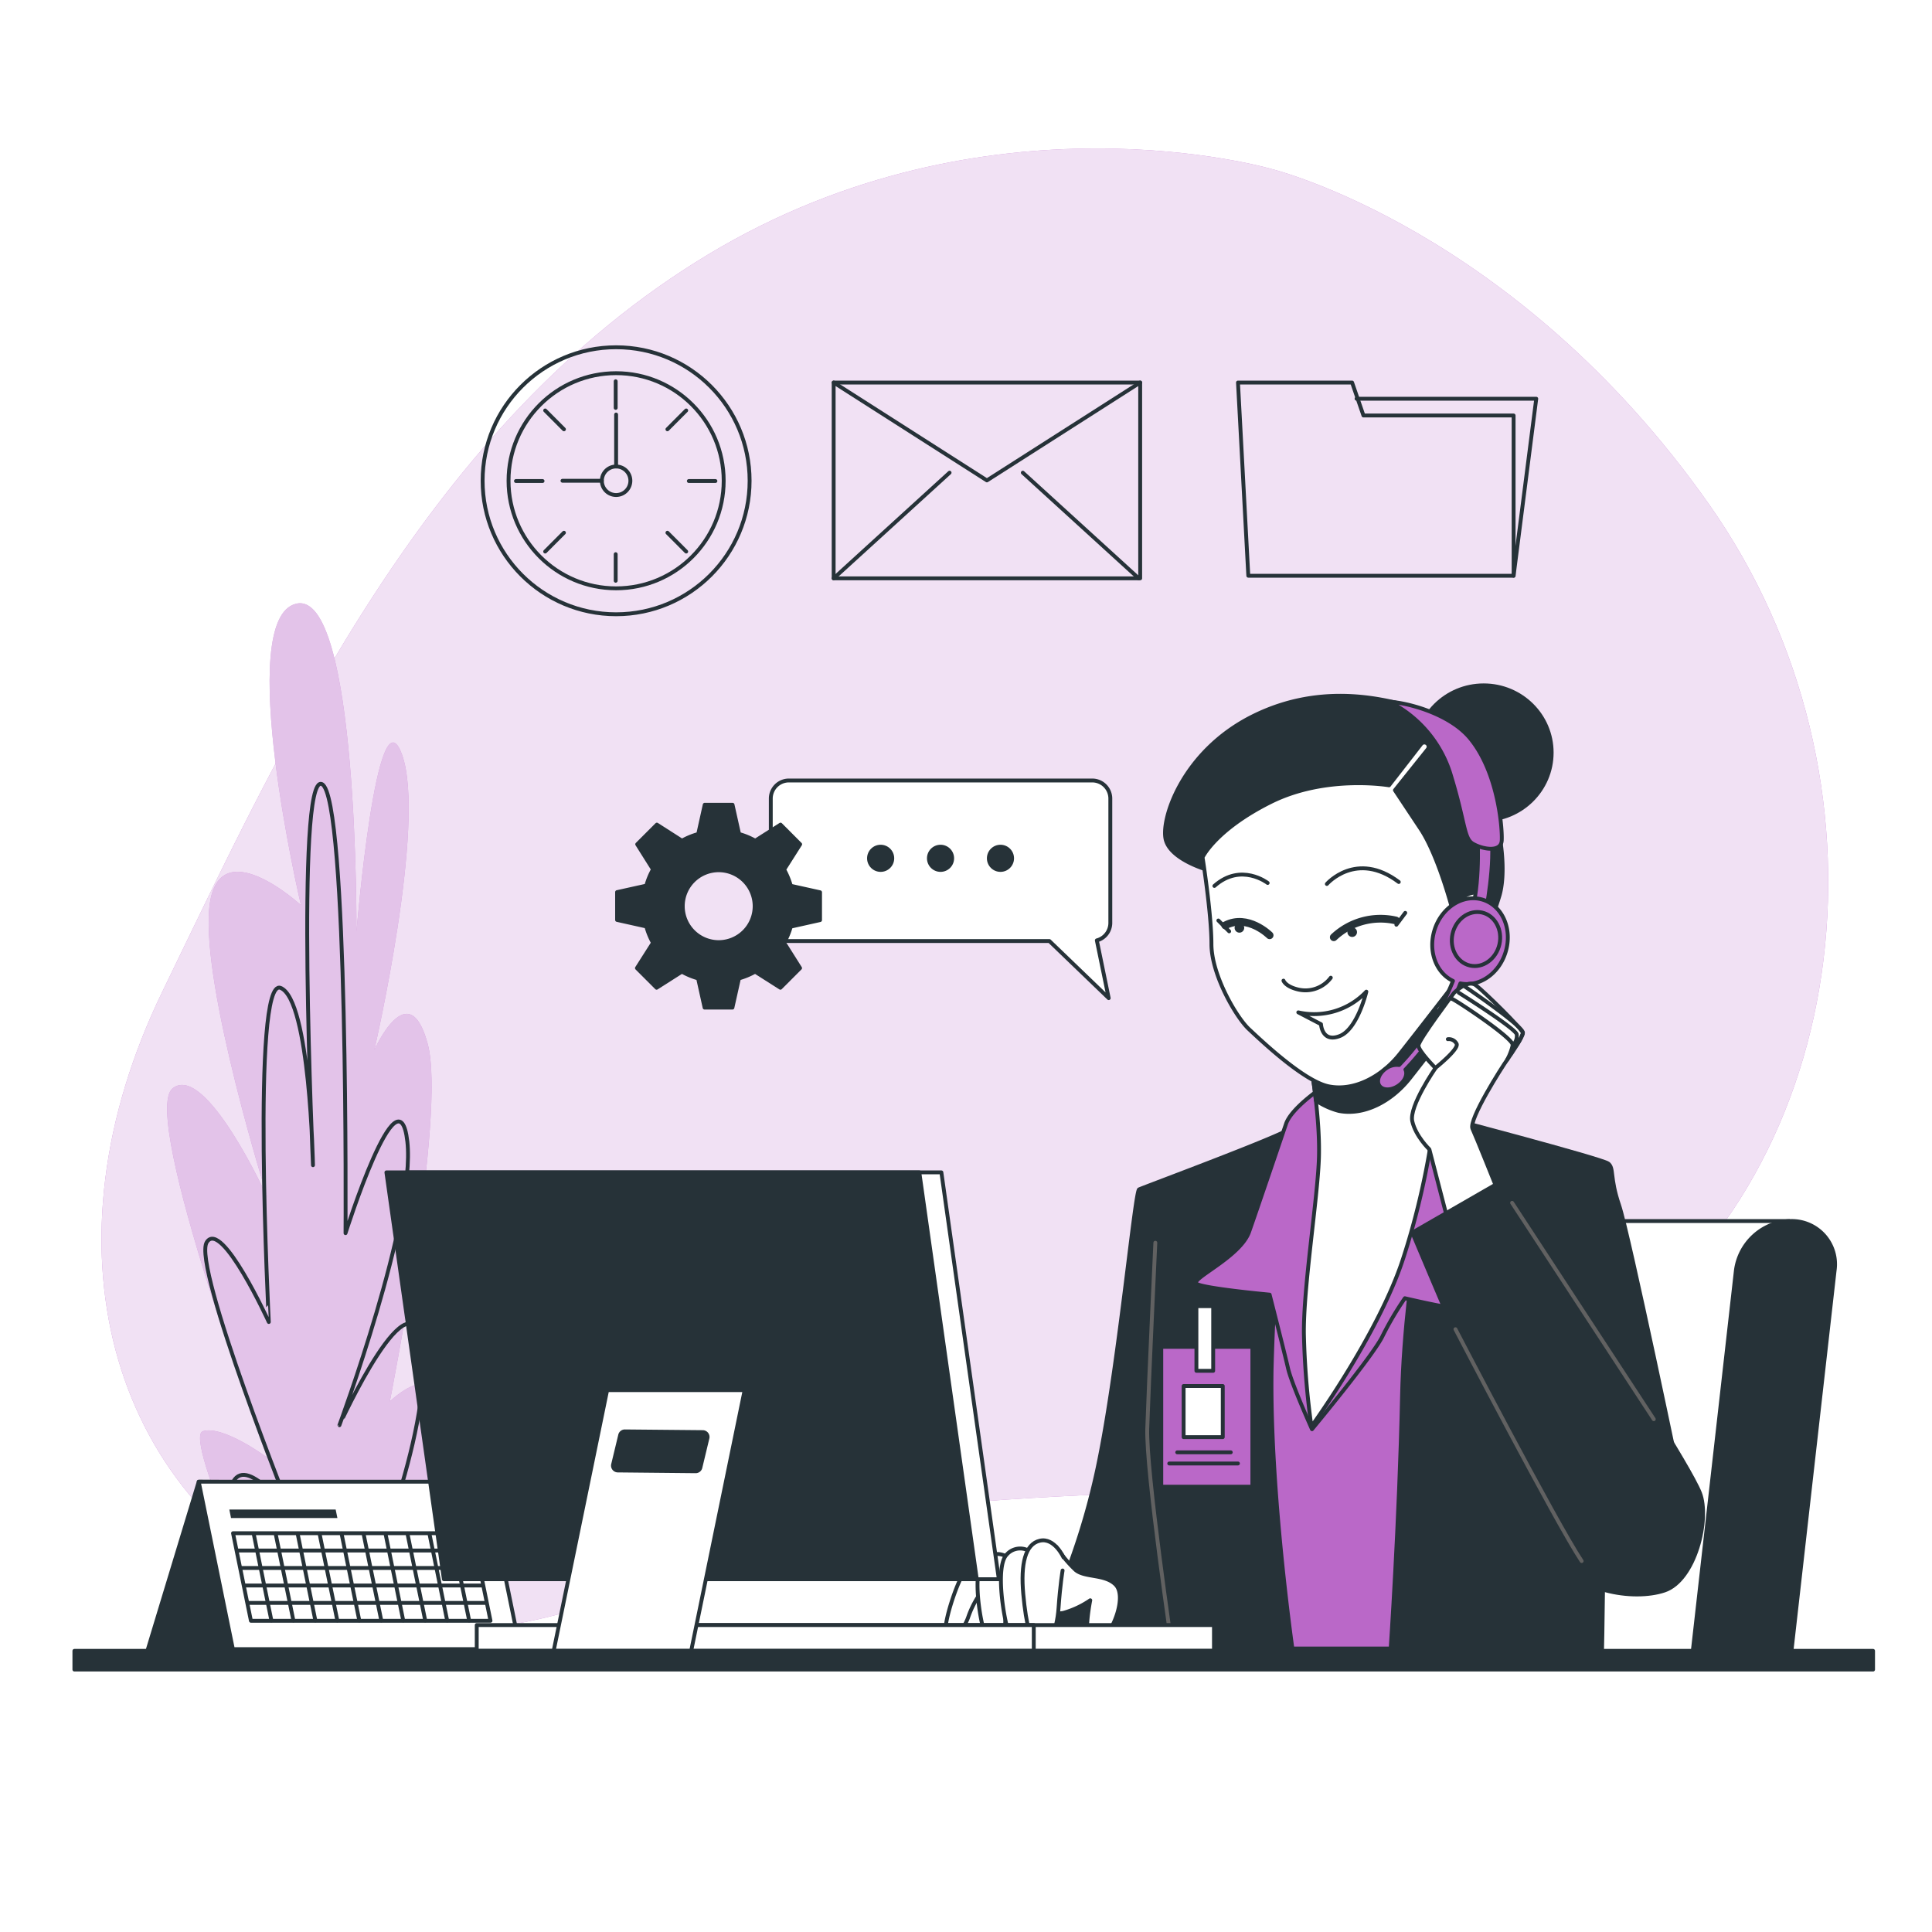 <svg class="animated" id="freepik_stories-admin" xmlns="http://www.w3.org/2000/svg" viewBox="0 0 500 500" version="1.1" xmlns:xlink="http://www.w3.org/1999/xlink" xmlns:svgjs="http://svgjs.com/svgjs"><style>svg#freepik_stories-admin:not(.animated) .animable {opacity: 0;}svg#freepik_stories-admin.animated #freepik--Character--inject-10 {animation: 1.5s Infinite  linear floating;animation-delay: 0s;}            @keyframes floating {                0% {                    opacity: 1;                    transform: translateY(0px);                }                50% {                    transform: translateY(-10px);                }                100% {                    opacity: 1;                    transform: translateY(0px);                }            }        </style><g id="freepik--background-simple--inject-10" class="animable" style="transform-origin: 249.703px 230.021px;"><path d="M329.22,43.77s-73.45-21.63-146,22.12S73.73,191.21,42,256.67,27.85,386.24,82.82,413.17s92.77-18.6,170.17-24.54,98.14,3.72,162.63-41.6,76.76-145.46,26.59-216.64S329.22,43.77,329.22,43.77Z" style="fill: rgb(186, 104, 200); transform-origin: 249.703px 230.021px;" id="ells36dtt5hk" class="animable"></path><g id="elkwwoyb3fmm"><path d="M329.22,43.77s-73.45-21.63-146,22.12S73.73,191.21,42,256.67,27.85,386.24,82.82,413.17s92.77-18.6,170.17-24.54,98.14,3.72,162.63-41.6,76.76-145.46,26.59-216.64S329.22,43.77,329.22,43.77Z" style="fill: rgb(255, 255, 255); opacity: 0.8; transform-origin: 249.703px 230.021px;" class="animable"></path></g></g><g id="freepik--Plants--inject-10" class="animable" style="transform-origin: 78.935px 293.06px;"><path d="M71.93,424.65s-24.77-52.76-19.39-54.28,16.66,6.88,16.66,6.88-33.1-88.7-24.53-95.58S69.24,310,69.24,310,52.15,255.67,54.16,235s23.72-.76,23.72-.76-17.39-74.17-1.24-78,15.61,84.87,15.61,84.87,5.3-63.47,11.77-45.88-7.13,76.46-7.13,76.46,8.87-19.88,13.8-1.53-9.8,92.52-9.8,92.52,12.52-12.23,13.69,3.06-25.92,62.7-25.92,62.7L73.33,430Z" style="fill: rgb(186, 104, 200); transform-origin: 78.935px 293.06px;" id="el3i4k6i5tgfb" class="animable"></path><g id="elhfe82oyhvba"><path d="M71.93,424.65s-24.77-52.76-19.39-54.28,16.66,6.88,16.66,6.88-33.1-88.7-24.53-95.58S69.24,310,69.24,310,52.15,255.67,54.16,235s23.72-.76,23.72-.76-17.39-74.17-1.24-78,15.61,84.87,15.61,84.87,5.3-63.47,11.77-45.88-7.13,76.46-7.13,76.46,8.87-19.88,13.8-1.53-9.8,92.52-9.8,92.52,12.52-12.23,13.69,3.06-25.92,62.7-25.92,62.7L73.33,430Z" style="fill: rgb(255, 255, 255); opacity: 0.6; transform-origin: 78.935px 293.06px;" class="animable"></path></g><path d="M77.21,427s-20.64-36.7-16.82-43.59,15.29,9.18,15.29,9.18-26-65-22.17-71.11,16.06,20.65,16.06,20.65S65,252.62,72.62,255.67,81,301.55,81,301.55s-4.58-101.69,2.3-98.63,6.12,116.22,6.12,116.22,13.76-43.59,16-23.71-17.58,73.41-17.58,73.41S107,326.78,109.33,349,94,412.42,94,412.42s6.88-16.82,6.88-7.65-5.35,20.65-5.35,20.65" style="fill: none; stroke: rgb(38, 50, 56); stroke-linecap: round; stroke-linejoin: round; transform-origin: 81.333px 314.926px;" id="elcr91y2209ja" class="animable"></path></g><g id="freepik--Calendar--inject-10" class="animable" style="transform-origin: 86.43px 405.16px;"><polygon points="51.43 383.46 38.26 426.86 73.93 426.86 87.5 383.69 51.43 383.46" style="fill: rgb(38, 50, 56); stroke: rgb(38, 50, 56); stroke-linecap: round; stroke-linejoin: round; transform-origin: 62.88px 405.16px;" id="elpa0nbai9t2" class="animable"></polygon><polygon points="134.6 426.79 60.27 426.79 51.43 383.46 125.76 383.46 134.6 426.79" style="fill: rgb(255, 255, 255); stroke: rgb(38, 50, 56); stroke-linecap: round; stroke-linejoin: round; transform-origin: 93.015px 405.125px;" id="el2k9t9utwvfp" class="animable"></polygon><polygon points="126.94 419.46 64.94 419.46 60.31 396.79 122.31 396.79 126.94 419.46" style="fill: none; stroke: rgb(38, 50, 56); stroke-linecap: round; stroke-linejoin: round; transform-origin: 93.625px 408.125px;" id="eljlhcuu4sal" class="animable"></polygon><line x1="65.64" y1="396.88" x2="70.23" y2="419.36" style="fill: none; stroke: rgb(38, 50, 56); stroke-linecap: round; stroke-linejoin: round; transform-origin: 67.935px 408.12px;" id="el1e79hskv9tsh" class="animable"></line><line x1="71.33" y1="396.88" x2="75.92" y2="419.36" style="fill: none; stroke: rgb(38, 50, 56); stroke-linecap: round; stroke-linejoin: round; transform-origin: 73.625px 408.12px;" id="elyctqzwe5p8o" class="animable"></line><line x1="77.02" y1="396.88" x2="81.61" y2="419.36" style="fill: none; stroke: rgb(38, 50, 56); stroke-linecap: round; stroke-linejoin: round; transform-origin: 79.315px 408.12px;" id="el05gd652uo41t" class="animable"></line><line x1="82.7" y1="396.88" x2="87.29" y2="419.36" style="fill: none; stroke: rgb(38, 50, 56); stroke-linecap: round; stroke-linejoin: round; transform-origin: 84.995px 408.12px;" id="el92e91kjg1d" class="animable"></line><line x1="88.39" y1="396.88" x2="92.98" y2="419.36" style="fill: none; stroke: rgb(38, 50, 56); stroke-linecap: round; stroke-linejoin: round; transform-origin: 90.685px 408.12px;" id="elw1dp20oz6v" class="animable"></line><line x1="94.08" y1="396.88" x2="98.67" y2="419.36" style="fill: none; stroke: rgb(38, 50, 56); stroke-linecap: round; stroke-linejoin: round; transform-origin: 96.375px 408.12px;" id="elsdzhcjprt7" class="animable"></line><line x1="99.76" y1="396.88" x2="104.35" y2="419.36" style="fill: none; stroke: rgb(38, 50, 56); stroke-linecap: round; stroke-linejoin: round; transform-origin: 102.055px 408.12px;" id="el4pb6am2dmwq" class="animable"></line><line x1="105.45" y1="396.88" x2="110.04" y2="419.36" style="fill: none; stroke: rgb(38, 50, 56); stroke-linecap: round; stroke-linejoin: round; transform-origin: 107.745px 408.12px;" id="el3tyg1nl9igl" class="animable"></line><line x1="111.13" y1="396.88" x2="115.72" y2="419.36" style="fill: none; stroke: rgb(38, 50, 56); stroke-linecap: round; stroke-linejoin: round; transform-origin: 113.425px 408.12px;" id="elorl45y96myp" class="animable"></line><line x1="116.82" y1="396.88" x2="121.41" y2="419.36" style="fill: none; stroke: rgb(38, 50, 56); stroke-linecap: round; stroke-linejoin: round; transform-origin: 119.115px 408.12px;" id="elxm7xv7u98ce" class="animable"></line><line x1="61.37" y1="401.27" x2="123.02" y2="401.27" style="fill: none; stroke: rgb(38, 50, 56); stroke-linecap: round; stroke-linejoin: round; transform-origin: 92.195px 401.27px;" id="ellujy2xzx9fe" class="animable"></line><line x1="62.29" y1="405.79" x2="123.94" y2="405.79" style="fill: none; stroke: rgb(38, 50, 56); stroke-linecap: round; stroke-linejoin: round; transform-origin: 93.115px 405.79px;" id="el833v6i8d9fs" class="animable"></line><line x1="63.22" y1="410.32" x2="124.86" y2="410.32" style="fill: none; stroke: rgb(38, 50, 56); stroke-linecap: round; stroke-linejoin: round; transform-origin: 94.04px 410.32px;" id="els782v5mwvv" class="animable"></line><line x1="64.14" y1="414.84" x2="125.79" y2="414.84" style="fill: none; stroke: rgb(38, 50, 56); stroke-linecap: round; stroke-linejoin: round; transform-origin: 94.965px 414.84px;" id="elf76gclwq4s5" class="animable"></line><polygon points="87.32 392.87 59.79 392.87 59.35 390.67 86.87 390.67 87.32 392.87" style="fill: rgb(38, 50, 56); transform-origin: 73.335px 391.77px;" id="elwml1dsn34z" class="animable"></polygon></g><g id="freepik--Character--inject-10" class="animable animator-active" style="transform-origin: 359.788px 302.99px;"><path d="M463,316H373.34a17.69,17.69,0,0,0-17.12,15.38l-11,97.23h105Z" style="fill: rgb(255, 255, 255); stroke: rgb(38, 50, 56); stroke-linecap: round; stroke-linejoin: round; transform-origin: 404.11px 372.305px;" id="elb863qtxo4nv" class="animable"></path><path d="M463.47,316h0a14.69,14.69,0,0,0-14.22,12.78l-11.31,99.83h25.54l11.32-99.83A11.18,11.18,0,0,0,463.47,316Z" style="fill: rgb(38, 50, 56); stroke: rgb(38, 50, 56); stroke-linecap: round; stroke-linejoin: round; transform-origin: 456.428px 372.303px;" id="elvc4dp9ujm9a" class="animable"></path><path d="M344.29,286.79A98.34,98.34,0,0,1,324,297.93c-12.73,5.3-17.85,6.9-17.85,6.9l3.53,121.8H402.1s-11.85-76.37-11.85-102S391.31,294,391.31,294l-30.4-7.78Z" style="fill: rgb(186, 104, 200); stroke: rgb(38, 50, 56); stroke-linecap: round; stroke-linejoin: round; transform-origin: 354.125px 356.425px;" id="elv7w93blhj9i" class="animable"></path><path d="M334.21,291.92a554,554,0,0,0-5.12,62.4c-.53,31.29,5.48,73,5.48,73H266.86a183,183,0,0,0,17.87-50.7c5-25.33,9-68.27,10.06-68.8S331.74,294,334.21,291.92Z" style="fill: rgb(38, 50, 56); stroke: rgb(38, 50, 56); stroke-linecap: round; stroke-linejoin: round; transform-origin: 300.715px 359.62px;" id="eld953iwu7rpv" class="animable"></path><path d="M303.46,427.33s-6.9-46.67-6.55-57.63S299,321.62,299,321.62" style="fill: none; stroke: rgb(97, 97, 97); stroke-linecap: round; stroke-linejoin: round; transform-origin: 300.179px 374.475px;" id="el4vq2se21qtw" class="animable"></path><path d="M372.22,288.74s-8.66,39.77-9.37,72.48-3,66.29-3,66.29h54.75s.71-29.88,0-40.13-.71-8.13-.71-8.13l21.22,5.48s-13.62-65.59-16.09-72.83-1.24-9.55-2.83-10.79S372.22,288.74,372.22,288.74Z" style="fill: rgb(38, 50, 56); stroke: rgb(38, 50, 56); stroke-linecap: round; stroke-linejoin: round; transform-origin: 397.48px 358.125px;" id="el1xnhp97d6gu" class="animable"></path><path d="M273.33,400.29a33.53,33.53,0,0,0,5,6c2.43,2.08,7.64,1,10.41,3.84s-.26,11.51-3.76,14.54c-6,5.17-2.82-10.52-2.82-10.52a23.73,23.73,0,0,1-6.92,3.25c-3.4.78-12.15-1.88-15.08-2s-7-.68-8.56-3.94,8.12-7.19,12.42-8.75A63,63,0,0,1,273.33,400.29Z" style="fill: rgb(255, 255, 255); stroke: rgb(38, 50, 56); stroke-linecap: round; stroke-linejoin: round; transform-origin: 270.626px 413.003px;" id="el251jn2stfz9" class="animable"></path><path d="M254.81,404.89a4.9,4.9,0,0,0-5.11,1.7c-2,2.63-6,14.51-4.83,16.8s4.2-.92,5.64-4.69a25.31,25.31,0,0,1,2.44-5.19s1.58.77,2.69-1.29S257.87,407.07,254.81,404.89Z" style="fill: rgb(255, 255, 255); stroke: rgb(38, 50, 56); stroke-linecap: round; stroke-linejoin: round; transform-origin: 250.725px 414.441px;" id="eleosxumqm6yn" class="animable"></path><path d="M260.47,402.82a4.84,4.84,0,0,0-6.05,1c-2.81,3-.88,15.61.61,19.47s4.31,3.38,4.73,1,.9-14.25,1.05-17A14.2,14.2,0,0,0,260.47,402.82Z" style="fill: rgb(255, 255, 255); stroke: rgb(38, 50, 56); stroke-linecap: round; stroke-linejoin: round; transform-origin: 256.922px 414.154px;" id="elkogm6w5jsx" class="animable"></path><path d="M266.47,401.46a4.62,4.62,0,0,0-6.05,1c-2.79,3.17-.73,16.51.8,20.61s4.35,3.62,4.75,1.07.76-15.08.88-18A16.14,16.14,0,0,0,266.47,401.46Z" style="fill: rgb(255, 255, 255); stroke: rgb(38, 50, 56); stroke-linecap: round; stroke-linejoin: round; transform-origin: 262.963px 413.427px;" id="elaiw269e3quo" class="animable"></path><path d="M275.25,403.08s-2.33-5.21-6.13-4.35-5,6-4.3,13.8,2.16,14,4.28,14.22,4.43-4.49,4.85-10.58,1.05-9.73,1.05-9.73" style="fill: rgb(255, 255, 255); stroke: rgb(38, 50, 56); stroke-linecap: round; stroke-linejoin: round; transform-origin: 269.94px 412.696px;" id="elutrozeohnj" class="animable"></path><rect x="300.54" y="348.57" width="23.57" height="36.18" style="fill: rgb(186, 104, 200); stroke: rgb(38, 50, 56); stroke-linecap: round; stroke-linejoin: round; transform-origin: 312.325px 366.66px;" id="els2cgioqnix" class="animable"></rect><rect x="309.63" y="338.03" width="4.34" height="16.74" style="fill: rgb(255, 255, 255); stroke: rgb(38, 50, 56); stroke-linecap: round; stroke-linejoin: round; transform-origin: 311.8px 346.4px;" id="elsqyslplzna" class="animable"></rect><rect x="306.32" y="358.7" width="10.13" height="13.23" style="fill: rgb(255, 255, 255); stroke: rgb(38, 50, 56); stroke-linecap: round; stroke-linejoin: round; transform-origin: 311.385px 365.315px;" id="elzzqmlyqxl1" class="animable"></rect><line x1="304.67" y1="375.86" x2="318.52" y2="375.86" style="fill: none; stroke: rgb(38, 50, 56); stroke-linecap: round; stroke-linejoin: round; transform-origin: 311.595px 375.86px;" id="elg9o8jmtome5" class="animable"></line><line x1="302.6" y1="378.75" x2="320.38" y2="378.75" style="fill: none; stroke: rgb(38, 50, 56); stroke-linecap: round; stroke-linejoin: round; transform-origin: 311.49px 378.75px;" id="elvbtjmr3d28" class="animable"></line><path d="M341.82,281.67s-7.61,5.12-9,9.19-7.25,21.39-9.55,27.93-15.38,12.2-13.61,13.44,18.92,2.82,18.92,2.82,3.89,15.21,4.77,19.1,6.19,15.73,6.19,15.73,15.73-18.92,18.21-24a80.08,80.08,0,0,1,5.83-9.9s6.72,1.59,11,2.3,15.91,1.76,15.38-.18-6.36-10.43-8.66-18.74-.89-26.52-3.71-33.59-9-8.13-11.14-8.66S345,278.66,341.82,281.67Z" style="fill: rgb(186, 104, 200); stroke: rgb(38, 50, 56); stroke-linecap: round; stroke-linejoin: round; transform-origin: 349.737px 323.454px;" id="eltnxuxsgte7" class="animable"></path><path d="M339.34,276.19s2.3,12.9,2,23.33-4.07,33.77-3.89,45.79a204.07,204.07,0,0,0,1.94,23.86s17.33-23.86,23.69-43.31,8.13-36.06,8.13-37.3.35-30.05.35-30.05S353.13,277.78,339.34,276.19Z" style="fill: rgb(255, 255, 255); stroke: rgb(38, 50, 56); stroke-linecap: round; stroke-linejoin: round; transform-origin: 354.502px 313.84px;" id="eld3c1trj6tc" class="animable"></path><path d="M371.37,270.74c.07-6.48.14-12.23.14-12.23s-18.38,19.27-32.17,17.68c0,0,.65,3.63,1.2,8.6a19.09,19.09,0,0,0,5.92,2.71c6.38,1.28,13.53-2.29,18.38-8.42C366.63,276.82,369,273.74,371.37,270.74Z" style="fill: rgb(38, 50, 56); stroke: rgb(38, 50, 56); stroke-linecap: round; stroke-linejoin: round; transform-origin: 355.425px 273.134px;" id="el9binlhy85xv" class="animable"></path><ellipse cx="383.98" cy="194.78" rx="17.59" ry="17.41" style="fill: rgb(38, 50, 56); stroke: rgb(38, 50, 56); stroke-linecap: round; stroke-linejoin: round; transform-origin: 383.98px 194.78px;" id="elxorliuhvgrq" class="animable"></ellipse><path d="M312.75,225.2s-9.44-2.56-11-7.66,4.09-23,22.47-32.17,35.24-4.09,42.64-2.05,12.77,5.88,17.62,19.41,5.1,24,3.57,29.1a72.63,72.63,0,0,1-3.32,8.94s-9.44,1-12-2.81-1.53-23-12.51-27.57-31.91-2-37,2.55S312.75,225.2,312.75,225.2Z" style="fill: rgb(38, 50, 56); stroke: rgb(38, 50, 56); stroke-linecap: round; stroke-linejoin: round; transform-origin: 345.193px 210.479px;" id="el2esvmmxtnvn" class="animable"></path><path d="M311.22,221.88s2.3,14.55,2.3,22.46,6.38,18.9,9.7,22,14.3,13.53,20.68,14.81,13.53-2.3,18.38-8.43,14.3-18.38,14.3-18.38a9.09,9.09,0,0,0,9.7-6.38c2.56-7.41,1.28-15.83-3.06-16.85s-7.4,4.08-7.4,4.08-3.58-13.78-8.17-20.68l-6.64-10,8.47-10.59a1.08,1.08,0,0,0-.22-1.56h0a1.09,1.09,0,0,0-1.49.21l-8.29,10.67s-16.34-2.81-30.64,4.34S311.22,221.88,311.22,221.88Z" style="fill: rgb(255, 255, 255); stroke: rgb(38, 50, 56); stroke-linecap: round; stroke-linejoin: round; transform-origin: 349.405px 236.782px;" id="el391wok81f7y" class="animable"></path><line x1="363.68" y1="236.25" x2="361.38" y2="239.32" style="fill: none; stroke: rgb(38, 50, 56); stroke-linecap: round; stroke-linejoin: round; transform-origin: 362.53px 237.785px;" id="elj5nym4ooiib" class="animable"></line><path d="M332.16,253.79s.51,1.53,3.83,2.3a8.21,8.21,0,0,0,8.42-3.06" style="fill: none; stroke: rgb(38, 50, 56); stroke-linecap: round; stroke-linejoin: round; transform-origin: 338.285px 254.667px;" id="elm5nuyv4dg1f" class="animable"></path><path d="M336,262a18.61,18.61,0,0,0,17.61-5.36s-2.29,9.7-6.89,11.49-4.85-3.07-4.85-3.07Z" style="fill: none; stroke: rgb(38, 50, 56); stroke-linecap: round; stroke-linejoin: round; transform-origin: 344.805px 262.583px;" id="el9w6ewg3xx8k" class="animable"></path><path d="M345.18,242.56a17.64,17.64,0,0,1,16.08-4.34" style="fill: none; stroke: rgb(38, 50, 56); stroke-linecap: round; stroke-linejoin: round; stroke-width: 2px; transform-origin: 353.22px 240.162px;" id="elbtte51ydcaf" class="animable"></path><path d="M328.58,242.05s-5.61-5.62-11.49-2.56" style="fill: none; stroke: rgb(38, 50, 56); stroke-linecap: round; stroke-linejoin: round; stroke-width: 2px; transform-origin: 322.835px 240.314px;" id="elsed0y0meu5g" class="animable"></path><line x1="315.31" y1="238.22" x2="318.11" y2="241.03" style="fill: none; stroke: rgb(38, 50, 56); stroke-linecap: round; stroke-linejoin: round; transform-origin: 316.71px 239.625px;" id="elaqmb8h7z68e" class="animable"></line><path d="M343.39,228.77S351,220,362,228.26" style="fill: none; stroke: rgb(38, 50, 56); stroke-linecap: round; stroke-linejoin: round; transform-origin: 352.695px 226.743px;" id="el6f6d8ytpctv" class="animable"></path><path d="M328.07,228.51s-6.89-5.36-13.79.77" style="fill: none; stroke: rgb(38, 50, 56); stroke-linecap: round; stroke-linejoin: round; transform-origin: 321.175px 227.81px;" id="els3pcke50e7g" class="animable"></path><path d="M351.19,241.19A1.24,1.24,0,1,1,350,240,1.24,1.24,0,0,1,351.19,241.19Z" style="fill: rgb(38, 50, 56); transform-origin: 349.951px 241.239px;" id="el022ilwnjp1vp" class="animable"></path><path d="M322,240.12a1.24,1.24,0,1,1-1.24-1.23A1.24,1.24,0,0,1,322,240.12Z" style="fill: rgb(38, 50, 56); transform-origin: 320.76px 240.13px;" id="eloxha5xw7lu" class="animable"></path><path d="M382.33,215.22s.88,11.49-1.24,20.15l3.36,1.06s2.65-13.26,1.41-20.68Z" style="fill: rgb(186, 104, 200); stroke: rgb(38, 50, 56); stroke-linecap: round; stroke-linejoin: round; transform-origin: 383.64px 225.825px;" id="elfauld6joof" class="animable"></path><path d="M359.49,181.61a31.26,31.26,0,0,1,15.74,18.21c4.06,13.08,3.53,17.15,6,18.56s7.25,2.3,7.42-.88-.93-17.37-8-26.17C375.35,184.63,363.91,181.79,359.49,181.61Z" style="fill: rgb(186, 104, 200); stroke: rgb(38, 50, 56); stroke-linecap: round; stroke-linejoin: round; transform-origin: 374.078px 200.636px;" id="elvsz2ovqopi" class="animable"></path><path d="M383.73,232.84c-5.09-1.56-10.68,2-12.5,7.91-1.68,5.47.46,11.05,4.8,13.11a66.74,66.74,0,0,1-13.95,21.77,4.73,4.73,0,0,0-3.32.84c-1.82,1.23-2.62,3.24-1.77,4.5s3,1.28,4.83.06,2.48-3,1.9-4.22a67.74,67.74,0,0,0,14.22-22.31c4.86,1,10-2.48,11.71-8.11C391.47,240.47,388.82,234.4,383.73,232.84Z" style="fill: rgb(186, 104, 200); stroke: rgb(38, 50, 56); stroke-linecap: round; stroke-linejoin: round; transform-origin: 373.437px 257.202px;" id="elu3z6r050wi" class="animable"></path><path d="M388.05,244.4c-.86,3.78-4.27,6.24-7.62,5.48s-5.37-4.45-4.51-8.23,4.27-6.24,7.62-5.49S388.91,240.61,388.05,244.4Z" style="fill: rgb(186, 104, 200); stroke: rgb(38, 50, 56); stroke-linecap: round; stroke-linejoin: round; transform-origin: 381.985px 243.022px;" id="elw4kjjz36oe" class="animable"></path><path d="M387.07,306.77s-4.95-12.37-6-14.67,7.6-15.91,9-17.86,4.06-6,4.06-6.89-10.07-10.79-12.2-12.38-5.65,2-5.65,2-9.19,12.2-9.19,13.61,4.41,5.83,4.41,5.83-6.89,9.9-6,13.79,4.42,7.25,4.42,7.25l4.95,19.09Z" style="fill: rgb(255, 255, 255); stroke: rgb(38, 50, 56); stroke-linecap: round; stroke-linejoin: round; transform-origin: 379.775px 285.552px;" id="elnl6vlqfx0w" class="animable"></path><path d="M371.51,276.36s6-4.77,5.48-6.18a2.25,2.25,0,0,0-2.29-1.24" style="fill: none; stroke: rgb(38, 50, 56); stroke-linecap: round; stroke-linejoin: round; transform-origin: 374.266px 272.642px;" id="elz9ah3q6on8" class="animable"></path><path d="M375.76,258.51c.53,0,16.08,10.25,15.73,12a15.51,15.51,0,0,1-1.41,3.71" style="fill: none; stroke: rgb(38, 50, 56); stroke-linecap: round; stroke-linejoin: round; transform-origin: 383.628px 266.365px;" id="el1ydv5apuuyd" class="animable"></path><path d="M377.53,256.92s14.67,9.19,15,10.78a3.25,3.25,0,0,1-1.06,2.83" style="fill: none; stroke: rgb(38, 50, 56); stroke-linecap: round; stroke-linejoin: round; transform-origin: 385.043px 263.725px;" id="elp7qyj9z4ohs" class="animable"></path><path d="M379.12,255.33s15.38,10.43,15,12a10.89,10.89,0,0,1-1.94,3.53" style="fill: none; stroke: rgb(38, 50, 56); stroke-linecap: round; stroke-linejoin: round; transform-origin: 386.623px 263.095px;" id="el804dnrzh724" class="animable"></path><path d="M389.19,305.36,365.5,319s30.76,73.18,36.42,83.08,20.86,12.2,28.82,9.55,11.84-18.56,9.19-25.28S418.18,350.26,409,335.58,389.19,305.36,389.19,305.36Z" style="fill: rgb(38, 50, 56); stroke: rgb(38, 50, 56); stroke-linecap: round; stroke-linejoin: round; transform-origin: 403.129px 359.004px;" id="eli9h8nw8qjj" class="animable"></path><path d="M376.67,344s26,50,32.66,60" style="fill: none; stroke: rgb(97, 97, 97); stroke-linecap: round; stroke-linejoin: round; transform-origin: 393px 374px;" id="elahu7w00s8ta" class="animable"></path><line x1="391.33" y1="311.29" x2="428" y2="367.29" style="fill: none; stroke: rgb(97, 97, 97); stroke-linecap: round; stroke-linejoin: round; transform-origin: 409.665px 339.29px;" id="elo5fwrhl2zmh" class="animable"></line></g><g id="freepik--text-balloon--inject-10" class="animable" style="transform-origin: 223.525px 231.38px;"><path d="M287.35,238.86V206.67a4.68,4.68,0,0,0-4.68-4.68H204.16a4.68,4.68,0,0,0-4.68,4.68v32.19a4.68,4.68,0,0,0,4.68,4.68h67.42l15.35,14.77-3.07-14.94A4.68,4.68,0,0,0,287.35,238.86Z" style="fill: rgb(255, 255, 255); stroke: rgb(38, 50, 56); stroke-linecap: round; stroke-linejoin: round; transform-origin: 243.415px 230.15px;" id="elltcwh540d" class="animable"></path><circle cx="227.91" cy="222.13" r="3.51" style="fill: rgb(38, 50, 56); transform-origin: 227.91px 222.13px;" id="eli913qlmu2of" class="animable"></circle><circle cx="243.41" cy="222.13" r="3.51" style="fill: rgb(38, 50, 56); transform-origin: 243.41px 222.13px;" id="eljca8w6udsk" class="animable"></circle><circle cx="258.92" cy="222.13" r="3.51" style="fill: rgb(38, 50, 56); transform-origin: 258.92px 222.13px;" id="elw8j1ypjqqd" class="animable"></circle><path d="M212.23,238.12v-7.2l-7.57-1.68a19.64,19.64,0,0,0-1.73-4.2l4.15-6.54L202,213.41l-6.54,4.16a18.78,18.78,0,0,0-4.19-1.73l-1.69-7.57h-7.2l-1.68,7.57a18.66,18.66,0,0,0-4.2,1.73L170,213.41l-5.09,5.09L169,225a18.66,18.66,0,0,0-1.73,4.2l-7.57,1.68v7.2l7.57,1.69A18.78,18.78,0,0,0,169,244l-4.16,6.54,5.09,5.09,6.54-4.16a19.17,19.17,0,0,0,4.2,1.74l1.68,7.56h7.2l1.69-7.56a19.29,19.29,0,0,0,4.19-1.74l6.54,4.16,5.09-5.09L202.93,244a19.77,19.77,0,0,0,1.73-4.19ZM186,243.82a9.3,9.3,0,1,1,9.3-9.3A9.3,9.3,0,0,1,186,243.82Z" style="fill: rgb(38, 50, 56); stroke: rgb(38, 50, 56); stroke-linecap: round; stroke-linejoin: round; transform-origin: 185.965px 234.52px;" id="eljvramc6nrm" class="animable"></path></g><g id="freepik--Device--inject-10" class="animable" style="transform-origin: 252px 367.745px;"><g id="elic6zlvbqnhm"><rect x="148.77" y="420.56" width="165.4" height="6.67" style="fill: rgb(255, 255, 255); stroke: rgb(38, 50, 56); stroke-linecap: round; stroke-linejoin: round; transform-origin: 231.47px 423.895px; transform: rotate(180deg);" class="animable"></rect></g><g id="elrdd23czc6o"><rect x="123.38" y="420.56" width="144.16" height="6.67" style="fill: rgb(255, 255, 255); stroke: rgb(38, 50, 56); stroke-linecap: round; stroke-linejoin: round; transform-origin: 195.46px 423.895px; transform: rotate(180deg);" class="animable"></rect></g><polygon points="120.58 408.7 258.5 408.7 243.63 303.41 105.71 303.41 120.58 408.7" style="fill: rgb(255, 255, 255); stroke: rgb(38, 50, 56); stroke-linecap: round; stroke-linejoin: round; transform-origin: 182.105px 356.055px;" id="eldnguti3p4jg" class="animable"></polygon><polygon points="114.87 408.7 252.79 408.7 237.92 303.41 100 303.41 114.87 408.7" style="fill: rgb(38, 50, 56); stroke: rgb(38, 50, 56); stroke-linecap: round; stroke-linejoin: round; transform-origin: 176.395px 356.055px;" id="elozqgzdooms" class="animable"></polygon><path d="M157.13,359.76l-13.84,67.48h35.59l13.84-67.48Zm24.14,20a1.25,1.25,0,0,1-1.23,1l-20.16-.2a1.26,1.26,0,0,1-1.21-1.55l1.82-7.57a1.25,1.25,0,0,1,1.23-1l20.17.19a1.26,1.26,0,0,1,1.2,1.55Z" style="fill: rgb(255, 255, 255); stroke: rgb(38, 50, 56); stroke-linecap: round; stroke-linejoin: round; transform-origin: 168.005px 393.5px;" id="elw204voqv24c" class="animable"></path><g id="ely9061lfa46k"><rect x="19.25" y="427.24" width="465.5" height="4.84" style="fill: rgb(38, 50, 56); stroke: rgb(38, 50, 56); stroke-linecap: round; stroke-linejoin: round; transform-origin: 252px 429.66px; transform: rotate(180deg);" class="animable"></rect></g></g><g id="freepik--Icons--inject-10" class="animable" style="transform-origin: 257.752px 124.42px;"><polygon points="352.86 107.53 349.92 99 320.39 99 323.06 149 391.72 149 391.72 107.53 352.86 107.53" style="fill: none; stroke: rgb(38, 50, 56); stroke-linecap: round; stroke-linejoin: round; transform-origin: 356.055px 124px;" id="el087n0nb6rj2n" class="animable"></polygon><polyline points="391.72 149 397.58 103.19 351.08 103.19" style="fill: none; stroke: rgb(38, 50, 56); stroke-linecap: round; stroke-linejoin: round; transform-origin: 374.33px 126.095px;" id="el83l9zhqnnog" class="animable"></polyline><g id="elxywjb6lfxbj"><circle cx="159.45" cy="124.42" r="34.55" style="fill: none; stroke: rgb(38, 50, 56); stroke-linecap: round; stroke-linejoin: round; transform-origin: 159.45px 124.42px; transform: rotate(-76.8deg);" class="animable"></circle></g><g id="eli50kzm4014"><circle cx="159.45" cy="124.42" r="27.84" style="fill: none; stroke: rgb(38, 50, 56); stroke-linecap: round; stroke-linejoin: round; transform-origin: 159.45px 124.42px; transform: rotate(-76.55deg);" class="animable"></circle></g><path d="M163.14,124.42a3.69,3.69,0,1,1-3.69-3.69A3.69,3.69,0,0,1,163.14,124.42Z" style="fill: none; stroke: rgb(38, 50, 56); stroke-linecap: round; stroke-linejoin: round; transform-origin: 159.45px 124.42px;" id="el1uioj2j0kr9" class="animable"></path><line x1="159.34" y1="98.67" x2="159.34" y2="105.56" style="fill: none; stroke: rgb(38, 50, 56); stroke-linecap: round; stroke-linejoin: round; transform-origin: 159.34px 102.115px;" id="el0ef5zpb24fa" class="animable"></line><line x1="159.34" y1="143.42" x2="159.34" y2="150.3" style="fill: none; stroke: rgb(38, 50, 56); stroke-linecap: round; stroke-linejoin: round; transform-origin: 159.34px 146.86px;" id="el0fczgoeuhag" class="animable"></line><line x1="141.09" y1="106.23" x2="145.95" y2="111.1" style="fill: none; stroke: rgb(38, 50, 56); stroke-linecap: round; stroke-linejoin: round; transform-origin: 143.52px 108.665px;" id="elwdqnkrik7ek" class="animable"></line><line x1="172.73" y1="137.87" x2="177.59" y2="142.74" style="fill: none; stroke: rgb(38, 50, 56); stroke-linecap: round; stroke-linejoin: round; transform-origin: 175.16px 140.305px;" id="eluzxnmzc8xrn" class="animable"></line><line x1="133.53" y1="124.49" x2="140.41" y2="124.49" style="fill: none; stroke: rgb(38, 50, 56); stroke-linecap: round; stroke-linejoin: round; transform-origin: 136.97px 124.49px;" id="els1g1qekawre" class="animable"></line><line x1="178.27" y1="124.49" x2="185.15" y2="124.49" style="fill: none; stroke: rgb(38, 50, 56); stroke-linecap: round; stroke-linejoin: round; transform-origin: 181.71px 124.49px;" id="elexpkoatx207" class="animable"></line><line x1="141.09" y1="142.74" x2="145.95" y2="137.87" style="fill: none; stroke: rgb(38, 50, 56); stroke-linecap: round; stroke-linejoin: round; transform-origin: 143.52px 140.305px;" id="elyjtl76869n" class="animable"></line><line x1="172.73" y1="111.1" x2="177.59" y2="106.23" style="fill: none; stroke: rgb(38, 50, 56); stroke-linecap: round; stroke-linejoin: round; transform-origin: 175.16px 108.665px;" id="elel5a0kafozh" class="animable"></line><line x1="155.76" y1="124.42" x2="145.57" y2="124.42" style="fill: none; stroke: rgb(38, 50, 56); stroke-linecap: round; stroke-linejoin: round; transform-origin: 150.665px 124.42px;" id="el978f50cqpfa" class="animable"></line><line x1="159.45" y1="120.73" x2="159.45" y2="107.28" style="fill: none; stroke: rgb(38, 50, 56); stroke-linecap: round; stroke-linejoin: round; transform-origin: 159.45px 114.005px;" id="el08j1hx6eucax" class="animable"></line><rect x="215.75" y="99" width="79.33" height="50.67" style="fill: none; stroke: rgb(38, 50, 56); stroke-linecap: round; stroke-linejoin: round; transform-origin: 255.415px 124.335px;" id="elaqa0udrwjn" class="animable"></rect><polyline points="215.75 99 255.41 124.33 295.08 99" style="fill: none; stroke: rgb(38, 50, 56); stroke-linecap: round; stroke-linejoin: round; transform-origin: 255.415px 111.665px;" id="elg4lobyburqw" class="animable"></polyline><line x1="215.75" y1="149.67" x2="245.75" y2="122.33" style="fill: none; stroke: rgb(38, 50, 56); stroke-linecap: round; stroke-linejoin: round; transform-origin: 230.75px 136px;" id="el3zq4bbtkm8v" class="animable"></line><line x1="294.7" y1="149.67" x2="264.7" y2="122.33" style="fill: none; stroke: rgb(38, 50, 56); stroke-linecap: round; stroke-linejoin: round; transform-origin: 279.7px 136px;" id="el7k3qtagf8hp" class="animable"></line></g><defs>     <filter id="active" height="200%">         <feMorphology in="SourceAlpha" result="DILATED" operator="dilate" radius="2"></feMorphology>                <feFlood flood-color="#32DFEC" flood-opacity="1" result="PINK"></feFlood>        <feComposite in="PINK" in2="DILATED" operator="in" result="OUTLINE"></feComposite>        <feMerge>            <feMergeNode in="OUTLINE"></feMergeNode>            <feMergeNode in="SourceGraphic"></feMergeNode>        </feMerge>    </filter>    <filter id="hover" height="200%">        <feMorphology in="SourceAlpha" result="DILATED" operator="dilate" radius="2"></feMorphology>                <feFlood flood-color="#ff0000" flood-opacity="0.5" result="PINK"></feFlood>        <feComposite in="PINK" in2="DILATED" operator="in" result="OUTLINE"></feComposite>        <feMerge>            <feMergeNode in="OUTLINE"></feMergeNode>            <feMergeNode in="SourceGraphic"></feMergeNode>        </feMerge>            <feColorMatrix type="matrix" values="0   0   0   0   0                0   1   0   0   0                0   0   0   0   0                0   0   0   1   0 "></feColorMatrix>    </filter></defs></svg>